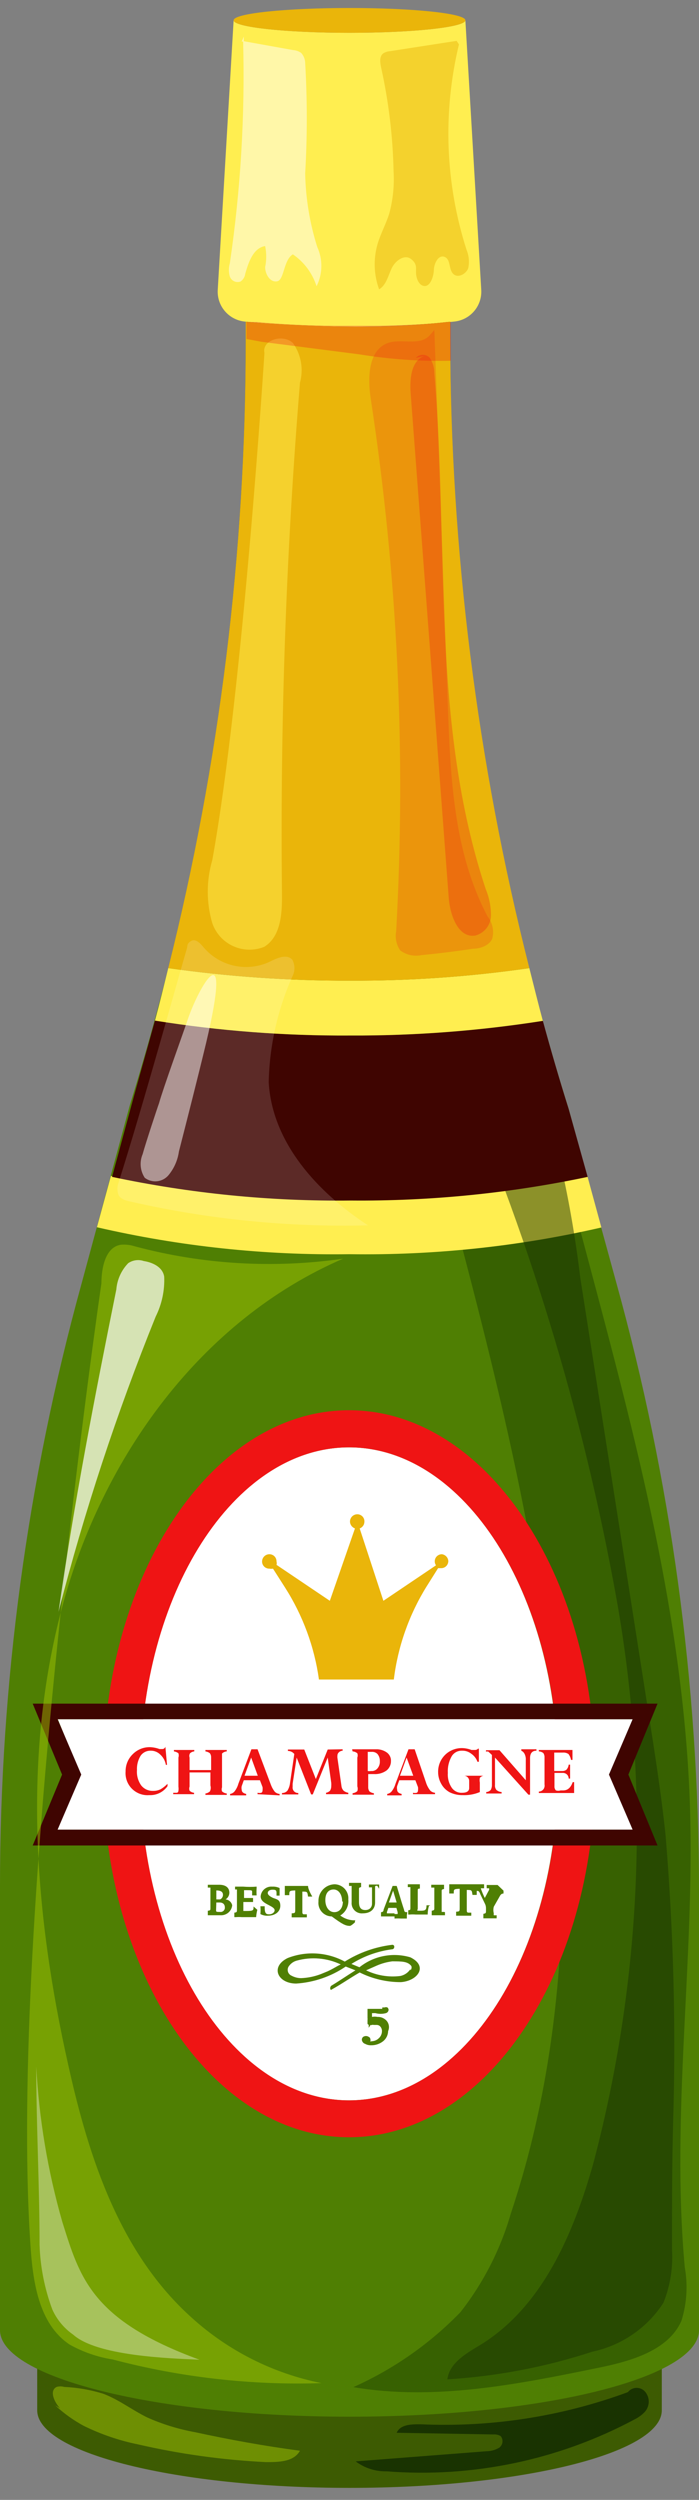 <svg width="35" height="125" viewBox="0 0 35 125" fill="none" xmlns="http://www.w3.org/2000/svg">
<rect x="0" y="0" width="35" height="125" fill="#808080" stroke="none"/>
<g clip-path="url(#clip0_57_2043)">
<path d="M1.863 116.656V120.522C1.863 122.662 8.863 124.4 17.5 124.4C26.137 124.4 33.137 122.662 33.137 120.522V116.656H1.863Z" fill="#3D5B02"/>
<path d="M17.5 1.641C14.297 1.641 11.698 1.357 11.698 1.014L10.903 14.491C10.879 14.873 11.002 15.249 11.247 15.543C11.492 15.838 11.84 16.028 12.22 16.075C13.974 16.255 15.737 16.342 17.5 16.335C19.263 16.342 21.026 16.255 22.78 16.075C23.16 16.028 23.509 15.838 23.753 15.543C23.998 15.249 24.121 14.873 24.097 14.491L23.302 1.014C23.302 1.357 20.703 1.641 17.5 1.641Z" fill="#FFEE50"/>
<path d="M17.5 0.4C14.296 0.4 11.698 0.671 11.698 1.014C11.698 1.357 14.296 1.641 17.5 1.641C20.703 1.641 23.302 1.357 23.302 1.014C23.302 0.671 20.703 0.4 17.5 0.4Z" fill="#EAB50A"/>
<path d="M30.848 64.096L28.475 55.454C24.55 42.961 22.55 29.947 22.542 16.856V16.087C20.841 16.274 19.129 16.357 17.417 16.335C16.314 16.335 13.359 16.205 12.303 16.087V17.033C12.305 30.007 10.345 42.908 6.49 55.3L4.069 64.238C1.368 74.048 -0 84.175 4.80244e-08 94.348L4.80244e-08 116.514C4.80244e-08 118.879 7.831 120.841 17.5 120.841C27.169 120.841 35 118.902 35 116.514V94.478C34.993 84.211 33.596 73.991 30.848 64.096Z" fill="#4F7F03"/>
<g opacity="0.5">
<path d="M34.549 90.364C34.253 81.037 31.832 71.922 29.424 62.902L25.722 49.035V49.342L20.597 49.449C20.348 49.449 20.063 49.449 19.944 49.685C19.879 49.852 19.879 50.038 19.944 50.205C22.448 60.183 25.497 70.042 27.063 80.186C28.629 90.329 28.854 100.886 25.58 110.674C25.064 112.468 24.206 114.146 23.053 115.616C21.521 117.194 19.701 118.466 17.69 119.363C21.748 120.049 25.876 119.233 29.91 118.406C31.559 118.075 33.47 117.543 34.122 116.041C34.392 115.177 34.448 114.261 34.288 113.37C33.588 105.697 34.787 98.025 34.549 90.364Z" fill="#204400"/>
</g>
<path d="M17.5 59.982C13.486 60.029 9.479 59.632 5.553 58.8L4.853 61.365C8.998 62.322 13.245 62.775 17.5 62.713C21.743 62.776 25.977 62.328 30.112 61.377L29.412 58.812C25.496 59.633 21.502 60.025 17.5 59.982Z" fill="#FFEE50"/>
<g opacity="0.5">
<path d="M33.327 91.771C33.102 89.62 32.758 87.48 32.425 85.352C31.302 78.204 30.179 71.051 29.056 63.895C28.556 59.727 27.593 55.627 26.185 51.671C25.948 51.068 25.449 50.371 24.868 50.383H25.117C23.93 50.383 22.436 50.619 22.329 51.766C22.324 52.135 22.409 52.501 22.578 52.83C26.413 61.535 29.201 70.662 30.883 80.02C32.546 89.393 32.141 99.014 29.697 108.215C28.712 111.691 27.169 115.308 24.097 117.224C23.373 117.661 22.507 118.134 22.4 118.973C24.87 118.823 27.31 118.358 29.661 117.59C30.387 117.436 31.075 117.141 31.686 116.721C32.297 116.301 32.819 115.765 33.22 115.143C33.559 114.299 33.705 113.39 33.648 112.483C33.648 110.331 33.648 108.18 33.707 106.028C33.848 101.273 33.721 96.513 33.327 91.771Z" fill="#193301"/>
</g>
<path d="M7.759 51.033C7.368 52.463 6.952 53.894 6.573 55.3L5.612 58.847C9.538 59.679 13.545 60.076 17.559 60.029C21.545 60.065 25.524 59.669 29.424 58.847L28.474 55.454C28.012 53.988 27.585 52.522 27.181 51.045C23.979 51.549 20.742 51.794 17.5 51.778C14.238 51.797 10.98 51.548 7.759 51.033Z" fill="#3F0501"/>
<path d="M17.5 51.778C20.742 51.794 23.979 51.549 27.181 51.045C26.944 50.17 26.73 49.295 26.505 48.408C23.523 48.84 20.513 49.05 17.5 49.035C14.463 49.044 11.43 48.834 8.424 48.408C8.21 49.283 7.997 50.158 7.759 51.033C10.98 51.548 14.238 51.797 17.5 51.778Z" fill="#FFEE50"/>
<path d="M26.505 48.408C23.889 38.093 22.558 27.495 22.543 16.856V16.087C20.841 16.274 19.129 16.357 17.417 16.335C16.314 16.335 13.359 16.205 12.303 16.087V17.033C12.303 27.61 11 38.147 8.424 48.408C11.43 48.834 14.463 49.044 17.5 49.035C20.513 49.05 23.523 48.84 26.505 48.408Z" fill="#EAB50A"/>
<path d="M17.476 105.023C23.249 105.023 27.929 97.714 27.929 88.697C27.929 79.681 23.249 72.371 17.476 72.371C11.703 72.371 7.024 79.681 7.024 88.697C7.024 97.714 11.703 105.023 17.476 105.023Z" fill="white"/>
<path d="M17.476 70.515C10.678 70.515 5.173 78.672 5.173 88.697C5.173 98.722 10.678 106.868 17.476 106.868C24.274 106.868 29.791 98.722 29.791 88.697C29.791 78.672 24.274 70.515 17.476 70.515ZM17.476 105.023C11.71 105.023 7.024 97.694 7.024 88.697C7.024 79.701 11.71 72.371 17.476 72.371C23.242 72.371 27.941 79.689 27.941 88.697C27.941 97.706 23.242 105.023 17.476 105.023Z" fill="#EF1414"/>
<path d="M20.549 97.871C20.115 97.742 19.657 97.72 19.212 97.807C18.768 97.893 18.352 98.086 17.998 98.368L17.595 98.202C18.213 97.813 18.91 97.563 19.636 97.469C19.766 97.469 19.79 97.233 19.636 97.245C18.792 97.347 17.982 97.634 17.263 98.084C16.828 97.849 16.346 97.712 15.853 97.681C15.359 97.65 14.864 97.727 14.403 97.907C13.514 98.344 13.905 99.183 14.831 99.183C15.719 99.125 16.575 98.832 17.31 98.332L17.797 98.521C17.346 98.805 16.93 99.089 16.61 99.278C16.491 99.337 16.527 99.562 16.61 99.479C17.085 99.219 17.536 98.9 18.01 98.628C18.651 98.948 19.358 99.114 20.075 99.112C20.905 99.053 21.463 98.32 20.549 97.871ZM16.919 98.297C16.753 98.391 16.586 98.486 16.408 98.569L16.064 98.71C15.749 98.831 15.417 98.898 15.08 98.912C14.914 98.912 14.751 98.871 14.605 98.793C14.557 98.774 14.515 98.744 14.482 98.705C14.448 98.666 14.425 98.62 14.413 98.57C14.402 98.52 14.402 98.468 14.415 98.418C14.428 98.369 14.452 98.323 14.486 98.285C14.579 98.165 14.708 98.078 14.854 98.037C15.589 97.833 16.372 97.9 17.061 98.226L16.919 98.297ZM20.549 98.462C20.491 98.55 20.416 98.626 20.329 98.685C20.241 98.744 20.143 98.785 20.039 98.805C19.454 98.876 18.861 98.777 18.331 98.521L18.864 98.285C19.11 98.178 19.37 98.107 19.636 98.072C20.122 98.072 20.419 98.072 20.597 98.309C20.61 98.345 20.613 98.384 20.604 98.422C20.596 98.46 20.577 98.494 20.549 98.521V98.462Z" fill="#4F7F03"/>
<path d="M31.678 85.966H2.895L4.034 88.733L2.883 91.487H31.678L30.527 88.733L31.678 85.966Z" fill="white"/>
<path d="M32.924 85.186H1.637L3.108 88.733L1.637 92.279H32.924L31.464 88.733L32.924 85.186ZM2.883 91.487L4.069 88.733L2.883 85.966H31.678L30.491 88.733L31.678 91.487H2.883Z" fill="#3F0501"/>
<path d="M19.291 100.98C19.181 100.891 19.042 100.844 18.9 100.85C18.81 100.832 18.717 100.832 18.627 100.85V100.661H18.793C18.968 100.709 19.152 100.709 19.327 100.661C19.363 100.65 19.394 100.628 19.418 100.598C19.441 100.569 19.455 100.533 19.458 100.496C19.456 100.473 19.451 100.451 19.44 100.43C19.43 100.41 19.416 100.392 19.398 100.377C19.353 100.359 19.302 100.359 19.256 100.377H19.149C19.141 100.388 19.137 100.4 19.137 100.413C19.137 100.426 19.141 100.438 19.149 100.448H18.983H18.722H18.473C18.473 100.448 18.414 100.448 18.402 100.448V100.886C18.407 100.933 18.407 100.981 18.402 101.028V101.158C18.4 101.167 18.4 101.177 18.402 101.186C18.404 101.195 18.408 101.204 18.414 101.212C18.419 101.219 18.426 101.226 18.434 101.231C18.443 101.236 18.452 101.239 18.461 101.24V101.394L18.556 101.252C18.579 101.261 18.604 101.261 18.627 101.252C18.654 101.242 18.683 101.242 18.71 101.252H18.852C18.891 101.25 18.93 101.258 18.965 101.274C19 101.291 19.031 101.316 19.054 101.347C19.102 101.407 19.127 101.483 19.125 101.56C19.125 101.626 19.112 101.692 19.085 101.753C19.059 101.814 19.02 101.869 18.971 101.914C18.876 102.008 18.749 102.063 18.615 102.068C18.561 102.083 18.503 102.083 18.449 102.068C18.463 102.078 18.48 102.083 18.497 102.083C18.514 102.083 18.53 102.078 18.544 102.068C18.558 102.034 18.558 101.996 18.544 101.962C18.544 101.939 18.537 101.917 18.524 101.898C18.512 101.879 18.494 101.864 18.473 101.855C18.43 101.823 18.378 101.806 18.325 101.806C18.271 101.806 18.219 101.823 18.176 101.855C18.14 101.889 18.119 101.936 18.117 101.985C18.12 102.033 18.137 102.079 18.167 102.117C18.196 102.156 18.237 102.184 18.283 102.198C18.374 102.248 18.476 102.272 18.58 102.269C18.804 102.273 19.023 102.198 19.197 102.056C19.27 101.995 19.328 101.919 19.369 101.834C19.41 101.748 19.432 101.654 19.434 101.56C19.478 101.461 19.488 101.351 19.463 101.246C19.437 101.141 19.377 101.047 19.291 100.98Z" fill="#4F7F03"/>
<path d="M11.295 94.975C11.351 94.94 11.399 94.891 11.432 94.833C11.465 94.775 11.483 94.71 11.485 94.644C11.485 94.384 11.295 94.242 10.975 94.242H10.405V94.384H10.536V95.412C10.536 95.507 10.536 95.53 10.405 95.542V95.767H10.488H10.725H11.034C11.178 95.777 11.32 95.731 11.431 95.638C11.542 95.545 11.612 95.414 11.627 95.27C11.61 95.192 11.569 95.122 11.509 95.069C11.449 95.016 11.374 94.983 11.295 94.975ZM10.832 95.129H10.998C11.176 95.129 11.259 95.235 11.259 95.377C11.261 95.408 11.256 95.439 11.245 95.468C11.233 95.497 11.216 95.523 11.193 95.544C11.171 95.566 11.143 95.582 11.114 95.592C11.084 95.602 11.053 95.605 11.022 95.601C10.82 95.601 10.82 95.601 10.82 95.495L10.832 95.129ZM11.022 94.975H10.832C10.832 94.821 10.832 94.667 10.832 94.526C11.117 94.526 11.164 94.644 11.164 94.75C11.164 94.797 11.151 94.843 11.126 94.883C11.101 94.923 11.065 94.955 11.022 94.975Z" fill="#4F7F03"/>
<path d="M12.695 95.329C12.695 95.53 12.695 95.554 12.303 95.554H12.185V95.105H12.671V94.904H12.398H12.22V94.514H12.327C12.624 94.514 12.624 94.514 12.624 94.62V94.774H12.849C12.841 94.652 12.841 94.529 12.849 94.407V94.336C12.624 94.354 12.398 94.354 12.173 94.336H11.77V94.478H11.864V95.507C11.864 95.59 11.864 95.625 11.734 95.637V95.862H11.805C11.908 95.854 12.011 95.854 12.114 95.862H12.825C12.834 95.738 12.854 95.615 12.885 95.495L12.695 95.329Z" fill="#4F7F03"/>
<path d="M13.68 94.904C13.525 94.833 13.407 94.75 13.407 94.656C13.407 94.561 13.502 94.49 13.632 94.49C13.763 94.49 13.846 94.49 13.846 94.644V94.786H14C14 94.585 14 94.407 14 94.407C13.885 94.353 13.759 94.329 13.632 94.336C13.562 94.33 13.491 94.337 13.424 94.358C13.357 94.379 13.294 94.413 13.24 94.458C13.186 94.503 13.142 94.558 13.109 94.621C13.077 94.683 13.057 94.751 13.051 94.821C13.051 95.058 13.276 95.164 13.454 95.258C13.609 95.341 13.751 95.412 13.751 95.519C13.751 95.625 13.62 95.72 13.49 95.72C13.359 95.72 13.253 95.72 13.253 95.377V95.318H13.039C13.05 95.448 13.05 95.578 13.039 95.708C13.155 95.77 13.287 95.799 13.419 95.79C13.775 95.79 14.036 95.59 14.036 95.294C14.036 94.998 13.881 94.975 13.68 94.904Z" fill="#4F7F03"/>
<path d="M15.424 94.301H15.222H14.475H14.261C14.261 94.49 14.261 94.691 14.261 94.691V94.762H14.486C14.486 94.549 14.486 94.537 14.783 94.526V95.448C14.783 95.66 14.783 95.66 14.605 95.672V95.873H15.364V95.72H15.21C15.21 95.72 15.139 95.72 15.139 95.625C15.139 95.282 15.139 94.797 15.139 94.585C15.388 94.585 15.388 94.585 15.424 94.833H15.637C15.637 94.833 15.424 94.49 15.424 94.301Z" fill="#4F7F03"/>
<path d="M17.797 96.015C17.741 96.023 17.686 96.023 17.63 96.015C17.415 95.992 17.209 95.91 17.037 95.779C17.174 95.697 17.285 95.577 17.356 95.435C17.427 95.293 17.457 95.133 17.441 94.975C17.449 94.879 17.437 94.783 17.406 94.692C17.375 94.602 17.326 94.518 17.262 94.447C17.197 94.376 17.119 94.319 17.031 94.28C16.943 94.24 16.849 94.219 16.752 94.218C16.642 94.221 16.534 94.246 16.433 94.291C16.333 94.336 16.243 94.401 16.168 94.481C16.093 94.562 16.034 94.656 15.996 94.759C15.958 94.862 15.941 94.972 15.946 95.081C15.936 95.174 15.945 95.269 15.974 95.358C16.003 95.447 16.05 95.53 16.113 95.6C16.175 95.67 16.252 95.726 16.337 95.765C16.423 95.804 16.516 95.825 16.61 95.826C17.144 96.216 17.298 96.299 17.524 96.299C17.524 96.299 17.583 96.299 17.773 96.121V96.051L17.797 96.015ZM17.168 95.081C17.168 95.4 17.002 95.613 16.741 95.613C16.48 95.613 16.29 95.365 16.29 95.01C16.29 94.656 16.456 94.478 16.705 94.478C16.954 94.478 17.132 94.727 17.132 95.081H17.168Z" fill="#4F7F03"/>
<path d="M18.983 94.443V94.23H18.781H18.473V94.372H18.627C18.624 94.395 18.624 94.419 18.627 94.443C18.627 94.443 18.627 95.022 18.627 95.188C18.627 95.353 18.52 95.507 18.295 95.507C18.07 95.507 17.975 95.377 17.975 95.105V94.431C17.975 94.431 17.975 94.372 18.081 94.36V94.147H18.01H17.785H17.476V94.301H17.607C17.607 94.301 17.607 94.301 17.607 94.372V95.117C17.599 95.192 17.609 95.267 17.634 95.338C17.66 95.409 17.701 95.473 17.754 95.526C17.807 95.579 17.872 95.62 17.943 95.645C18.014 95.67 18.089 95.68 18.165 95.672C18.544 95.672 18.781 95.471 18.781 95.129V94.36C18.781 94.301 18.781 94.301 18.888 94.289L18.983 94.443Z" fill="#4F7F03"/>
<path d="M20.395 95.613C20.276 95.613 20.253 95.613 20.229 95.483C20.063 94.987 19.873 94.301 19.861 94.301H19.659L19.208 95.483C19.208 95.601 19.125 95.613 19.078 95.613V95.826H19.754V95.672H19.457C19.375 95.672 19.375 95.672 19.375 95.672C19.373 95.649 19.373 95.625 19.375 95.601L19.446 95.4H19.849L19.908 95.601C19.914 95.637 19.914 95.672 19.908 95.708H19.754V95.862V95.932C19.865 95.925 19.976 95.925 20.086 95.932H20.371V95.767L20.395 95.613ZM19.469 95.14L19.683 94.537L19.861 95.129H19.457L19.469 95.14Z" fill="#4F7F03"/>
<path d="M21.546 95.27H21.356C21.356 95.519 21.285 95.542 21.047 95.542C20.81 95.542 20.917 95.542 20.917 95.424C20.917 95.306 20.917 94.809 20.917 94.549C20.917 94.443 20.917 94.443 21.024 94.431V94.218H20.953H20.715H20.419V94.36H20.549C20.552 94.384 20.552 94.407 20.549 94.431V95.389C20.549 95.495 20.549 95.507 20.442 95.519V95.731H20.514C20.612 95.723 20.712 95.723 20.81 95.731H21.415C21.415 95.507 21.475 95.306 21.475 95.306L21.546 95.27Z" fill="#4F7F03"/>
<path d="M22.234 95.601H22.115C22.115 95.601 22.115 95.601 22.115 95.507C22.115 95.412 22.115 94.868 22.115 94.526C22.115 94.526 22.115 94.466 22.234 94.455V94.242H22.163H21.914H21.593V94.384H21.747V95.412C21.747 95.495 21.747 95.519 21.617 95.542V95.767H21.688H21.949H22.281V95.613L22.234 95.601Z" fill="#4F7F03"/>
<path d="M24.915 94.254H24.678H24.429H24.369V94.419H24.488C24.497 94.446 24.497 94.475 24.488 94.502L24.274 94.904C24.197 94.747 24.129 94.585 24.073 94.419H24.239V94.277V94.218H23.93H23.669H23.468H22.768H22.554H22.495C22.495 94.407 22.495 94.608 22.495 94.608V94.679H22.72C22.72 94.466 22.72 94.455 23.017 94.443V95.365C23.017 95.578 23.017 95.578 22.839 95.59V95.79H23.598V95.637H23.444C23.444 95.637 23.373 95.637 23.373 95.542C23.373 95.211 23.373 94.715 23.373 94.502C23.622 94.502 23.622 94.502 23.658 94.75H23.871V94.549C23.954 94.549 23.99 94.549 24.061 94.738L24.274 95.176C24.314 95.249 24.334 95.33 24.334 95.412V95.507C24.334 95.66 24.334 95.672 24.203 95.696V95.921H24.286H24.536H24.868V95.767C24.82 95.773 24.773 95.773 24.725 95.767C24.719 95.736 24.719 95.704 24.725 95.672C24.696 95.564 24.696 95.45 24.725 95.341L24.974 94.904C25.069 94.727 25.093 94.691 25.212 94.679V94.537L24.915 94.254Z" fill="#4F7F03"/>
<path d="M22.127 77.715C22.062 77.714 21.998 77.731 21.942 77.765C21.886 77.798 21.84 77.846 21.81 77.903C21.779 77.96 21.765 78.025 21.768 78.09C21.772 78.154 21.794 78.217 21.831 78.27L19.197 80.044L18.01 76.426C18.08 76.4 18.14 76.353 18.183 76.292C18.225 76.23 18.247 76.158 18.247 76.083C18.249 76.036 18.241 75.988 18.224 75.944C18.207 75.9 18.181 75.859 18.148 75.825C18.114 75.791 18.075 75.764 18.031 75.745C17.987 75.726 17.939 75.717 17.892 75.717C17.843 75.717 17.795 75.726 17.751 75.745C17.706 75.763 17.666 75.79 17.631 75.824C17.597 75.858 17.57 75.899 17.552 75.943C17.533 75.988 17.524 76.035 17.524 76.083C17.526 76.159 17.551 76.232 17.596 76.293C17.64 76.354 17.702 76.4 17.773 76.426L16.515 80.044L13.846 78.247C13.862 78.193 13.862 78.135 13.846 78.081C13.847 78.034 13.839 77.986 13.822 77.942C13.805 77.897 13.779 77.857 13.746 77.823C13.713 77.789 13.673 77.761 13.629 77.743C13.585 77.724 13.538 77.715 13.49 77.715C13.392 77.715 13.299 77.753 13.23 77.822C13.161 77.891 13.122 77.984 13.122 78.081C13.122 78.129 13.132 78.176 13.15 78.22C13.169 78.264 13.196 78.303 13.23 78.336C13.265 78.37 13.305 78.395 13.35 78.412C13.395 78.43 13.442 78.438 13.49 78.436C13.549 78.447 13.609 78.447 13.668 78.436L14.273 79.382C15.163 80.776 15.742 82.344 15.97 83.98H19.719C19.922 82.332 20.48 80.747 21.356 79.334L21.937 78.412H22.08C22.127 78.414 22.175 78.406 22.22 78.389C22.264 78.372 22.305 78.346 22.339 78.313C22.373 78.28 22.401 78.24 22.419 78.196C22.438 78.152 22.448 78.105 22.448 78.058C22.443 77.972 22.408 77.891 22.349 77.829C22.291 77.766 22.212 77.726 22.127 77.715Z" fill="#EAB50A"/>
<g opacity="0.5">
<path d="M12.102 2.078H12.208C12.208 1.995 12.208 1.913 12.208 1.83L12.102 2.078Z" fill="white"/>
<path d="M15.886 12.351C15.51 11.161 15.306 9.923 15.281 8.675C15.388 6.832 15.388 4.985 15.281 3.142C15.275 2.958 15.204 2.782 15.08 2.646C14.961 2.562 14.821 2.513 14.676 2.504L12.173 2.055C12.272 5.771 12.05 9.489 11.508 13.167C11.445 13.383 11.445 13.613 11.508 13.829C11.527 13.881 11.556 13.928 11.592 13.968C11.629 14.008 11.674 14.041 11.723 14.064C11.773 14.087 11.827 14.1 11.882 14.102C11.936 14.105 11.991 14.096 12.042 14.078C12.108 14.034 12.163 13.976 12.204 13.908C12.245 13.841 12.271 13.766 12.28 13.687C12.446 13.108 12.683 12.399 13.276 12.304C13.348 12.651 13.348 13.009 13.276 13.356C13.276 13.711 13.525 14.137 13.881 14.066C14.237 13.995 14.19 13.002 14.664 12.718C15.227 13.103 15.645 13.665 15.851 14.314C16.003 14.01 16.085 13.676 16.091 13.337C16.097 12.997 16.027 12.661 15.886 12.351Z" fill="white"/>
</g>
<g opacity="0.5">
<path d="M23.361 12.493C22.294 9.168 22.162 5.615 22.981 2.22L22.863 2.043L19.505 2.563C19.386 2.572 19.271 2.613 19.173 2.681C18.995 2.835 19.03 3.119 19.078 3.355C19.46 5.068 19.671 6.814 19.707 8.568C19.749 9.277 19.677 9.987 19.493 10.673C19.327 11.205 19.054 11.69 18.9 12.221C18.69 12.96 18.719 13.746 18.983 14.468C19.339 14.255 19.434 13.794 19.612 13.415C19.79 13.037 20.252 12.694 20.585 12.954C20.917 13.214 20.81 13.427 20.834 13.699C20.858 13.971 21 14.302 21.273 14.302C21.546 14.302 21.712 13.841 21.724 13.498C21.735 13.155 21.961 12.718 22.269 12.848C22.578 12.978 22.459 13.475 22.697 13.699C22.934 13.924 23.337 13.699 23.444 13.415C23.511 13.107 23.482 12.785 23.361 12.493Z" fill="#EAB50A"/>
</g>
<g opacity="0.5">
<path d="M14.676 17.163C14.202 16.678 13.098 16.986 13.241 17.648C13.241 17.648 12.173 34.482 10.63 43.006C10.328 44.036 10.328 45.132 10.63 46.162C10.717 46.414 10.855 46.645 11.034 46.843C11.214 47.04 11.432 47.199 11.675 47.309C11.918 47.42 12.181 47.48 12.448 47.486C12.715 47.492 12.981 47.444 13.229 47.344C14.059 46.836 14.13 45.689 14.119 44.72C14.024 36.184 14.32 27.637 15.02 19.137C15.111 18.803 15.128 18.453 15.069 18.112C15.009 17.771 14.875 17.447 14.676 17.163Z" fill="#FFEE50"/>
</g>
<g opacity="0.2">
<path d="M24.417 45.831C22.721 42.639 22.554 38.892 22.424 35.286L21.748 16.501L21.51 16.773C21.024 17.305 20.134 16.927 19.458 17.139C18.425 17.47 18.402 18.901 18.568 19.965C19.91 28.764 20.335 37.678 19.837 46.564C19.806 46.729 19.808 46.899 19.843 47.063C19.877 47.227 19.944 47.383 20.039 47.522C20.19 47.635 20.363 47.715 20.547 47.756C20.731 47.796 20.922 47.797 21.107 47.758C21.961 47.675 22.827 47.569 23.681 47.439C24.049 47.439 24.476 47.285 24.642 46.954C24.696 46.763 24.704 46.561 24.665 46.366C24.625 46.171 24.541 45.987 24.417 45.831Z" fill="#EF1414"/>
</g>
<g opacity="0.3">
<path d="M24.322 44.46C21.57 36.184 22.483 27.294 21.747 18.653C21.748 18.384 21.669 18.121 21.522 17.896C21.478 17.848 21.424 17.809 21.363 17.782C21.303 17.756 21.238 17.742 21.172 17.742C21.106 17.742 21.041 17.756 20.981 17.782C20.921 17.809 20.867 17.848 20.822 17.896L21.249 17.801C20.573 18.038 20.514 18.984 20.561 19.646C21.202 28.094 21.838 36.519 22.471 44.921C22.542 45.784 22.958 46.931 23.812 46.777C24.03 46.716 24.224 46.586 24.363 46.408C24.501 46.229 24.579 46.01 24.583 45.784C24.586 45.33 24.497 44.879 24.322 44.46Z" fill="#EF1414"/>
</g>
<g opacity="0.5">
<path d="M3.417 103.25C1.732 95.755 1.103 87.882 3.108 80.375C5.114 72.868 10.073 65.999 17.18 62.937C13.701 63.438 10.157 63.229 6.763 62.323C6.533 62.248 6.291 62.22 6.051 62.24C5.268 62.358 5.078 63.422 5.078 64.167C5.078 64.167 0.439 95.802 1.519 112.176C1.637 114.055 1.922 116.195 3.488 117.235C4.158 117.609 4.889 117.861 5.647 117.98C9.056 118.878 12.577 119.276 16.1 119.162C13.68 118.68 11.437 117.552 9.61 115.9C6.039 112.708 4.461 107.979 3.417 103.25Z" fill="#9FC303"/>
</g>
<g opacity="0.7">
<path d="M7.202 63.056C7.072 63.011 6.933 62.998 6.797 63.016C6.661 63.035 6.532 63.085 6.419 63.162C6.075 63.518 5.865 63.982 5.825 64.474C4.746 69.818 3.702 75.185 2.93 80.599C4.224 75.576 5.849 70.644 7.795 65.834C8.104 65.215 8.251 64.527 8.222 63.836C8.115 63.162 7.202 63.056 7.202 63.056Z" fill="white"/>
<g opacity="0.5">
<path d="M3.12 111.1C2.394 108.568 1.956 105.962 1.815 103.333C1.815 106.265 1.981 109.303 1.981 112.235C2.015 113.346 2.232 114.444 2.622 115.486C2.85 115.99 3.21 116.423 3.666 116.739C4.852 117.803 8.412 117.921 9.99 117.992C4.58 116.018 3.998 113.89 3.12 111.1Z" fill="white"/>
</g>
</g>
<g opacity="0.15">
<path d="M13.454 54.118C13.494 52.292 13.897 50.492 14.641 48.822C14.708 48.694 14.743 48.553 14.743 48.408C14.743 48.264 14.708 48.122 14.641 47.995C14.356 47.663 13.834 47.924 13.454 48.113C12.905 48.356 12.293 48.416 11.707 48.284C11.121 48.151 10.594 47.834 10.203 47.38C10.037 47.179 9.8 46.919 9.575 47.049C9.349 47.179 9.397 47.273 9.361 47.415C9.029 48.526 7.119 55.431 5.932 59.143C5.861 59.337 5.861 59.551 5.932 59.745C6.039 59.97 6.324 60.041 6.561 60.088C10.451 60.973 14.437 61.371 18.425 61.27C15.886 59.604 13.632 57.145 13.454 54.118Z" fill="white"/>
</g>
<g opacity="0.5">
<path d="M9.349 51.127C9.136 51.754 8.163 54.438 7.961 55.17C7.89 55.36 7.297 57.145 7.142 57.712C7.061 57.903 7.028 58.11 7.046 58.317C7.065 58.523 7.135 58.721 7.249 58.894C7.426 59.028 7.648 59.09 7.868 59.066C8.089 59.041 8.292 58.933 8.436 58.764C8.716 58.426 8.897 58.017 8.958 57.582C9.42 55.773 9.883 53.965 10.322 52.144C11.675 46.434 9.954 49.26 9.349 51.127Z" fill="white"/>
</g>
<g opacity="0.5">
<path d="M9.741 121.61C8.923 121.461 8.126 121.215 7.368 120.877C6.62 120.51 5.956 119.99 5.173 119.694C4.538 119.497 3.88 119.382 3.215 119.352C3.091 119.316 2.96 119.316 2.835 119.352C2.456 119.541 2.717 120.108 3.002 120.416L2.764 120.274C3.197 120.677 3.679 121.022 4.2 121.302C5.058 121.723 5.967 122.033 6.905 122.224C9.01 122.709 11.154 123.006 13.312 123.111C13.941 123.111 14.7 123.111 15.02 122.543C13.241 122.307 11.485 121.988 9.741 121.61Z" fill="#9FC303"/>
</g>
<path d="M32.319 119.612C32.267 119.545 32.2 119.492 32.124 119.455C32.048 119.418 31.964 119.399 31.88 119.399C31.795 119.399 31.712 119.418 31.636 119.455C31.56 119.492 31.493 119.545 31.441 119.612C28.119 120.835 24.585 121.381 21.048 121.219C20.609 121.219 20.051 121.219 19.861 121.645L24.702 121.728C24.83 121.717 24.958 121.746 25.07 121.811C25.105 121.853 25.131 121.901 25.146 121.954C25.161 122.006 25.166 122.061 25.159 122.115C25.152 122.17 25.135 122.222 25.107 122.269C25.079 122.316 25.043 122.357 24.998 122.39C24.808 122.503 24.591 122.564 24.37 122.567L17.809 123.075C18.256 123.411 18.803 123.586 19.363 123.572C23.659 123.908 27.962 123.009 31.761 120.983C31.95 120.89 32.123 120.766 32.271 120.617C32.399 120.483 32.474 120.307 32.483 120.123C32.492 119.938 32.433 119.757 32.319 119.612Z" fill="#193301"/>
<g opacity="0.3">
<path d="M17.998 17.719C19.512 17.966 21.045 18.073 22.578 18.038C22.578 17.648 22.578 17.258 22.578 16.856V16.099H22.376C21.605 16.205 20.241 16.265 19.007 16.288H18.924H17.559H16.871C15.4 16.288 13.964 16.205 12.849 16.099H12.339V16.95L13.11 17.092L17.998 17.719Z" fill="#EF1414"/>
</g>
<path d="M8.364 88.248H8.305C8.272 88.048 8.171 87.864 8.02 87.728C7.956 87.665 7.88 87.616 7.796 87.584C7.713 87.551 7.624 87.536 7.534 87.539C7.436 87.538 7.339 87.561 7.252 87.606C7.165 87.652 7.09 87.718 7.036 87.799C6.907 88.013 6.846 88.26 6.858 88.508C6.837 88.781 6.913 89.053 7.071 89.277C7.142 89.365 7.232 89.436 7.335 89.483C7.438 89.53 7.551 89.553 7.664 89.549C7.796 89.552 7.926 89.524 8.044 89.466C8.17 89.391 8.286 89.299 8.388 89.194V89.312C8.286 89.458 8.149 89.575 7.989 89.654C7.83 89.732 7.652 89.769 7.474 89.761C7.316 89.774 7.156 89.752 7.006 89.697C6.856 89.642 6.721 89.555 6.608 89.443C6.495 89.33 6.408 89.195 6.353 89.046C6.298 88.897 6.276 88.738 6.288 88.579C6.286 88.419 6.316 88.26 6.377 88.111C6.438 87.963 6.529 87.828 6.644 87.716C6.757 87.602 6.892 87.511 7.04 87.45C7.189 87.389 7.349 87.359 7.51 87.362C7.672 87.368 7.833 87.4 7.985 87.456H8.139C8.139 87.456 8.246 87.456 8.281 87.338L8.364 88.248Z" fill="#EF1414"/>
<path d="M10.536 89.277V88.626H9.492V89.336C9.468 89.401 9.468 89.472 9.492 89.537C9.551 89.598 9.631 89.636 9.717 89.643V89.714H8.673V89.643H8.851C8.851 89.643 8.922 89.643 8.934 89.549C8.944 89.478 8.944 89.406 8.934 89.336V87.882C8.956 87.812 8.956 87.738 8.934 87.669C8.869 87.617 8.791 87.585 8.708 87.574V87.503H9.729V87.574C9.649 87.581 9.574 87.614 9.515 87.669C9.496 87.701 9.484 87.736 9.48 87.773C9.476 87.809 9.48 87.847 9.492 87.882V88.508H10.571V87.882C10.575 87.806 10.554 87.732 10.512 87.669C10.447 87.617 10.369 87.585 10.286 87.574V87.503H11.354V87.574C11.265 87.58 11.18 87.618 11.117 87.681C11.117 87.681 11.117 87.799 11.117 87.929V89.371C11.093 89.436 11.093 89.507 11.117 89.572C11.182 89.633 11.265 89.67 11.354 89.679V89.749H10.286V89.679C10.371 89.668 10.45 89.63 10.512 89.572C10.556 89.48 10.565 89.375 10.536 89.277Z" fill="#EF1414"/>
<path d="M12.896 89.714V89.643C12.959 89.657 13.024 89.657 13.086 89.643C13.106 89.63 13.122 89.613 13.132 89.592C13.143 89.571 13.147 89.548 13.146 89.525C13.153 89.47 13.153 89.414 13.146 89.359L13.015 89.017H12.208L12.102 89.312C12.089 89.371 12.089 89.431 12.102 89.489C12.102 89.596 12.173 89.667 12.327 89.702V89.773H11.52V89.702C11.609 89.688 11.689 89.641 11.746 89.572C11.833 89.459 11.897 89.331 11.935 89.194L12.588 87.468H12.896L13.573 89.265C13.619 89.384 13.683 89.496 13.763 89.596C13.828 89.656 13.911 89.694 14 89.702V89.773L12.896 89.714ZM12.244 88.792H12.908L12.576 87.882L12.244 88.792Z" fill="#EF1414"/>
<path d="M17.156 87.468V87.539C17.084 87.542 17.017 87.571 16.966 87.622C16.942 87.644 16.923 87.672 16.911 87.702C16.898 87.733 16.893 87.766 16.895 87.799C16.89 87.83 16.89 87.862 16.895 87.894L17.097 89.3C17.105 89.389 17.143 89.472 17.203 89.537C17.271 89.593 17.353 89.63 17.441 89.643V89.714H16.325V89.643C16.403 89.631 16.473 89.593 16.527 89.537C16.567 89.469 16.588 89.391 16.586 89.312C16.591 89.257 16.591 89.202 16.586 89.147L16.409 87.882L15.661 89.726H15.578L14.854 87.882L14.653 89.194C14.653 89.253 14.653 89.3 14.653 89.348C14.647 89.387 14.651 89.427 14.663 89.466C14.675 89.504 14.695 89.538 14.723 89.568C14.75 89.597 14.783 89.62 14.82 89.635C14.857 89.65 14.897 89.657 14.937 89.655V89.726H14.119V89.655C14.17 89.657 14.221 89.647 14.269 89.627C14.316 89.606 14.358 89.576 14.392 89.537C14.462 89.422 14.507 89.293 14.522 89.158L14.736 87.704C14.697 87.657 14.648 87.618 14.593 87.592C14.537 87.565 14.477 87.551 14.415 87.551V87.48H15.234L15.815 88.957L16.409 87.48L17.156 87.468Z" fill="#EF1414"/>
<path d="M17.631 87.468H18.817C19.016 87.459 19.213 87.517 19.375 87.633C19.441 87.682 19.494 87.747 19.529 87.821C19.565 87.895 19.581 87.977 19.576 88.059C19.578 88.15 19.558 88.24 19.519 88.322C19.48 88.404 19.422 88.476 19.351 88.532C19.167 88.66 18.946 88.722 18.722 88.709H18.437V89.359C18.434 89.435 18.455 89.509 18.497 89.572C18.561 89.624 18.64 89.657 18.722 89.667V89.738H17.654V89.667C17.742 89.656 17.825 89.619 17.892 89.56C17.918 89.484 17.918 89.401 17.892 89.324V87.882C17.917 87.813 17.917 87.737 17.892 87.669C17.825 87.613 17.742 87.579 17.654 87.574L17.631 87.468ZM18.604 87.598H18.414V88.555C18.468 88.566 18.525 88.566 18.58 88.555C18.64 88.562 18.7 88.553 18.756 88.53C18.812 88.508 18.861 88.472 18.9 88.425C18.986 88.323 19.029 88.192 19.019 88.059C19.025 87.93 18.982 87.804 18.9 87.704C18.862 87.666 18.815 87.636 18.764 87.618C18.712 87.6 18.658 87.593 18.604 87.598Z" fill="#EF1414"/>
<path d="M20.68 89.714V89.643C20.742 89.657 20.807 89.657 20.869 89.643C20.889 89.63 20.905 89.613 20.915 89.592C20.926 89.571 20.93 89.548 20.929 89.525C20.937 89.47 20.937 89.414 20.929 89.359L20.798 89.017H19.992L19.885 89.312C19.873 89.371 19.873 89.431 19.885 89.489C19.885 89.596 19.956 89.667 20.11 89.702V89.773H19.387V89.702C19.475 89.688 19.555 89.641 19.612 89.572C19.699 89.459 19.763 89.331 19.802 89.194L20.454 87.468H20.763L21.356 89.206C21.402 89.325 21.466 89.436 21.546 89.537C21.611 89.597 21.694 89.635 21.783 89.643V89.714H20.68ZM20.027 88.792H20.692L20.359 87.882L20.027 88.792Z" fill="#EF1414"/>
<path d="M23.978 87.468V88.094H23.907C23.85 87.931 23.742 87.79 23.598 87.692C23.468 87.588 23.303 87.533 23.136 87.539C23.031 87.535 22.927 87.559 22.835 87.609C22.744 87.659 22.667 87.733 22.614 87.823C22.472 88.075 22.406 88.362 22.424 88.65C22.405 88.909 22.471 89.166 22.614 89.383C22.672 89.469 22.752 89.539 22.846 89.585C22.939 89.63 23.044 89.65 23.148 89.643C23.373 89.643 23.492 89.56 23.492 89.407V89.064C23.495 88.997 23.472 88.931 23.428 88.88C23.384 88.83 23.322 88.798 23.254 88.792H24.203C24.134 88.807 24.071 88.844 24.026 88.898C24.01 88.976 24.01 89.057 24.026 89.135V89.608C23.752 89.722 23.456 89.774 23.159 89.761C22.938 89.765 22.718 89.716 22.519 89.62C22.338 89.522 22.189 89.374 22.092 89.194C21.989 89.014 21.936 88.81 21.937 88.603C21.935 88.445 21.964 88.289 22.023 88.143C22.082 87.996 22.17 87.864 22.282 87.752C22.396 87.638 22.534 87.549 22.685 87.49C22.836 87.431 22.997 87.403 23.159 87.409C23.314 87.415 23.466 87.447 23.61 87.503H23.8C23.83 87.501 23.859 87.492 23.886 87.478C23.912 87.463 23.936 87.444 23.954 87.421L23.978 87.468Z" fill="#EF1414"/>
<path d="M26.102 87.539V87.468H26.861V87.539C26.648 87.539 26.541 87.669 26.541 87.905V89.738H26.458L24.785 87.882V89.253C24.775 89.342 24.801 89.431 24.856 89.501C24.929 89.564 25.021 89.601 25.117 89.608V89.679H24.346V89.608C24.432 89.602 24.512 89.564 24.571 89.501C24.614 89.422 24.635 89.332 24.631 89.241V87.752L24.453 87.586C24.414 87.575 24.373 87.575 24.334 87.586V87.515H25.01L26.327 89.017V88.012C26.335 87.906 26.314 87.8 26.268 87.704C26.234 87.632 26.175 87.573 26.102 87.539Z" fill="#EF1414"/>
<path d="M28.475 88.236H28.546V88.934H28.475C28.475 88.894 28.467 88.856 28.451 88.82C28.435 88.783 28.412 88.751 28.383 88.724C28.354 88.698 28.32 88.677 28.282 88.665C28.245 88.652 28.206 88.647 28.166 88.65H27.763V89.312C27.759 89.35 27.764 89.389 27.776 89.426C27.789 89.462 27.808 89.496 27.834 89.525C27.911 89.549 27.994 89.549 28.071 89.525H28.202C28.427 89.525 28.581 89.383 28.676 89.111H28.747V89.655H26.98V89.584C27.023 89.583 27.066 89.573 27.105 89.554C27.144 89.534 27.178 89.507 27.206 89.473C27.233 89.439 27.252 89.4 27.262 89.358C27.272 89.316 27.273 89.272 27.265 89.229V87.882C27.27 87.802 27.249 87.724 27.205 87.657C27.14 87.607 27.062 87.578 26.98 87.574V87.503H28.665V88H28.593C28.574 87.892 28.529 87.791 28.463 87.704C28.382 87.651 28.286 87.626 28.19 87.633H27.751V88.555H28.154C28.226 88.557 28.297 88.537 28.356 88.496C28.424 88.425 28.465 88.334 28.475 88.236Z" fill="#EF1414"/>
</g>
<defs>
<clipPath id="clip0_57_2043">
<rect width="35" height="124" fill="white" transform="translate(0 0.4)"/>
</clipPath>
</defs>
</svg>
